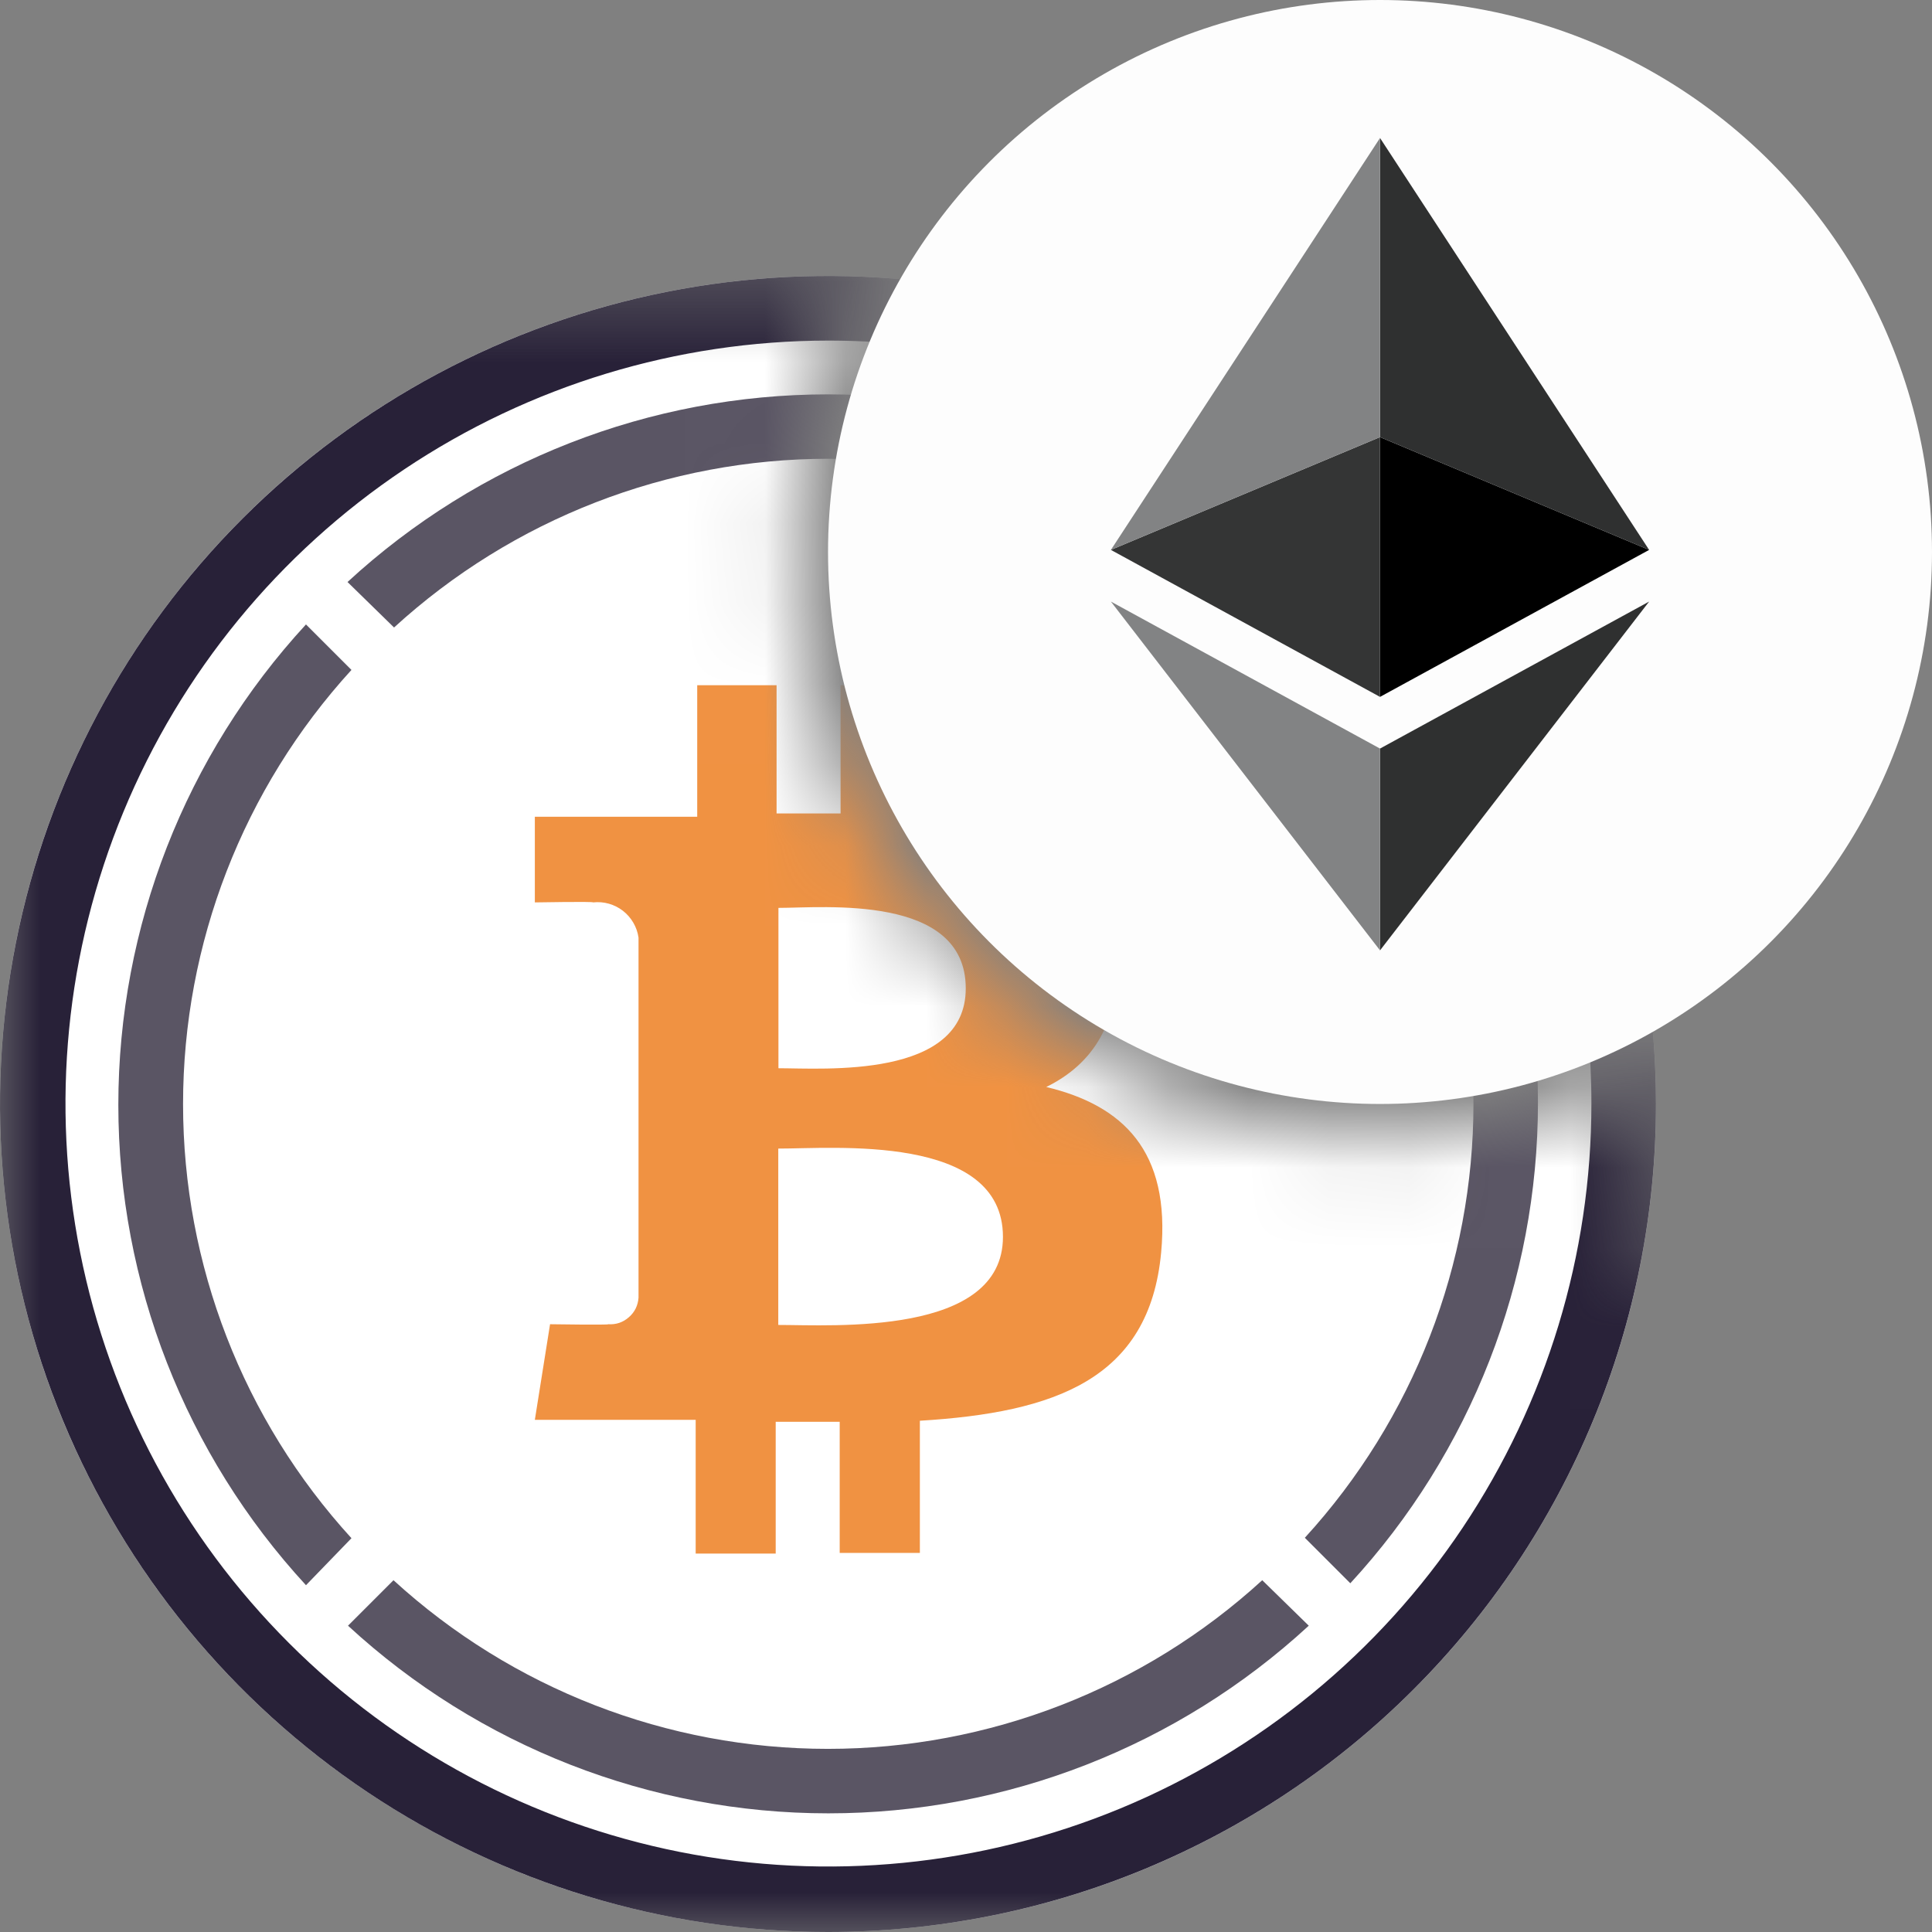 <svg width="24" height="24" viewBox="0 0 24 24" fill="none" xmlns="http://www.w3.org/2000/svg">
<rect x="0" y="0" width="24" height="24" fill="#808080" stroke="none"/>
<mask id="mask0_283_60870" style="mask-type:alpha" maskUnits="userSpaceOnUse" x="0" y="3" width="23" height="23">
<path d="M10.704 3.439C10.162 4.459 9.854 5.622 9.854 6.857C9.855 10.883 13.117 14.145 17.143 14.146C18.378 14.146 19.54 13.837 20.56 13.295C20.565 13.434 20.571 13.573 20.571 13.714V15.528C21.623 16.627 22.286 18.223 22.286 20C22.286 23.314 19.983 26 17.143 26C15.62 26 14.252 25.227 13.31 24H0V3.429H10.286C10.426 3.429 10.565 3.434 10.704 3.439Z" fill="#FEFFFF"/>
</mask>
<g mask="url(#mask0_283_60870)">
<g clip-path="url(#clip0_283_60870)">
<circle cx="10.286" cy="13.714" r="10.286" fill="white"/>
<path d="M16.774 7.746L16.209 8.31C17.557 9.784 18.304 11.709 18.304 13.707C18.304 15.704 17.557 17.629 16.209 19.103L16.774 19.668C18.273 18.042 19.105 15.911 19.105 13.7C19.105 11.489 18.273 9.358 16.774 7.732V7.746Z" fill="#5A5564"/>
<path d="M4.895 7.795C6.369 6.447 8.294 5.699 10.291 5.699C12.289 5.699 14.214 6.447 15.688 7.795L16.252 7.23C14.627 5.731 12.496 4.899 10.285 4.899C8.073 4.899 5.943 5.731 4.317 7.23L4.895 7.795Z" fill="#5A5564"/>
<path d="M4.366 19.108C3.02 17.635 2.274 15.711 2.274 13.715C2.274 11.719 3.02 9.796 4.366 8.322L3.801 7.757C2.303 9.383 1.47 11.513 1.47 13.725C1.47 15.936 2.303 18.066 3.801 19.692L4.366 19.108Z" fill="#5A5564"/>
<path d="M15.68 19.63C14.206 20.978 12.281 21.725 10.284 21.725C8.287 21.725 6.362 20.978 4.888 19.63L4.323 20.195C5.949 21.694 8.079 22.526 10.29 22.526C12.502 22.526 14.632 21.694 16.258 20.195L15.68 19.63Z" fill="#5A5564"/>
<path d="M13.852 11.829C13.739 10.651 12.722 10.255 11.436 10.135V8.512H10.442V10.105C10.18 10.105 9.913 10.105 9.647 10.105V8.512H8.661V10.146H6.644V11.21C6.644 11.21 7.379 11.197 7.367 11.21C7.5 11.195 7.633 11.233 7.738 11.314C7.843 11.396 7.913 11.515 7.932 11.647V16.12C7.929 16.167 7.917 16.212 7.897 16.254C7.876 16.296 7.847 16.333 7.812 16.363C7.777 16.394 7.737 16.418 7.693 16.433C7.649 16.448 7.602 16.453 7.556 16.45C7.569 16.461 6.833 16.45 6.833 16.45L6.644 17.638H8.642V19.299H9.636V17.662H10.431V19.291H11.427V17.649C13.106 17.547 14.277 17.133 14.424 15.561C14.543 14.296 13.948 13.731 12.997 13.503C13.575 13.219 13.933 12.692 13.852 11.829ZM12.459 15.365C12.459 16.601 10.342 16.459 9.668 16.459V14.268C10.342 14.27 12.459 14.076 12.459 15.365ZM11.997 12.278C11.997 13.407 10.231 13.27 9.67 13.27V11.278C10.231 11.278 11.997 11.101 11.997 12.278Z" fill="#F09242"/>
<path d="M10.284 24C8.25 24 6.261 23.396 4.57 22.266C2.879 21.135 1.561 19.529 0.783 17.649C0.004 15.77 -0.199 13.702 0.198 11.707C0.595 9.712 1.574 7.879 3.013 6.441C4.451 5.003 6.284 4.023 8.279 3.626C10.274 3.229 12.342 3.433 14.221 4.211C16.1 4.989 17.707 6.307 18.837 7.999C19.968 9.69 20.571 11.678 20.571 13.712C20.572 15.063 20.306 16.401 19.789 17.649C19.272 18.898 18.514 20.032 17.559 20.987C16.604 21.943 15.469 22.7 14.221 23.217C12.973 23.734 11.635 24 10.284 24ZM10.284 4.231C8.41 4.232 6.578 4.789 5.021 5.831C3.463 6.873 2.249 8.354 1.533 10.086C0.817 11.818 0.63 13.723 0.996 15.561C1.362 17.399 2.265 19.087 3.591 20.412C4.916 21.737 6.605 22.639 8.443 23.005C10.281 23.37 12.186 23.182 13.918 22.465C15.649 21.748 17.129 20.534 18.171 18.976C19.212 17.418 19.769 15.586 19.769 13.712C19.77 12.467 19.525 11.233 19.048 10.082C18.572 8.931 17.873 7.886 16.992 7.005C16.111 6.125 15.065 5.426 13.914 4.95C12.763 4.474 11.53 4.23 10.284 4.231Z" fill="#282138"/>
</g>
</g>
<circle cx="17.143" cy="6.857" r="6.857" fill="#FDFDFD"/>
<path d="M17.143 9.299V11.806L20.486 7.473L17.143 9.299Z" fill="#2F3030"/>
<path d="M17.143 5.43V8.657L20.486 6.831L17.143 5.43Z" fill="black"/>
<path d="M17.143 1.714V5.43L20.486 6.831L17.143 1.714Z" fill="#2F3030"/>
<path d="M17.143 9.299V11.806L13.8 7.473L17.143 9.299Z" fill="#828384"/>
<path d="M17.143 5.43V8.657L13.8 6.831L17.143 5.43Z" fill="#343535"/>
<path d="M17.143 1.714V5.43L13.8 6.831L17.143 1.714Z" fill="#828384"/>
<defs>
<clipPath id="clip0_283_60870">
<rect width="20.571" height="20.571" fill="white" transform="translate(0 3.428)"/>
</clipPath>
</defs>
</svg>
